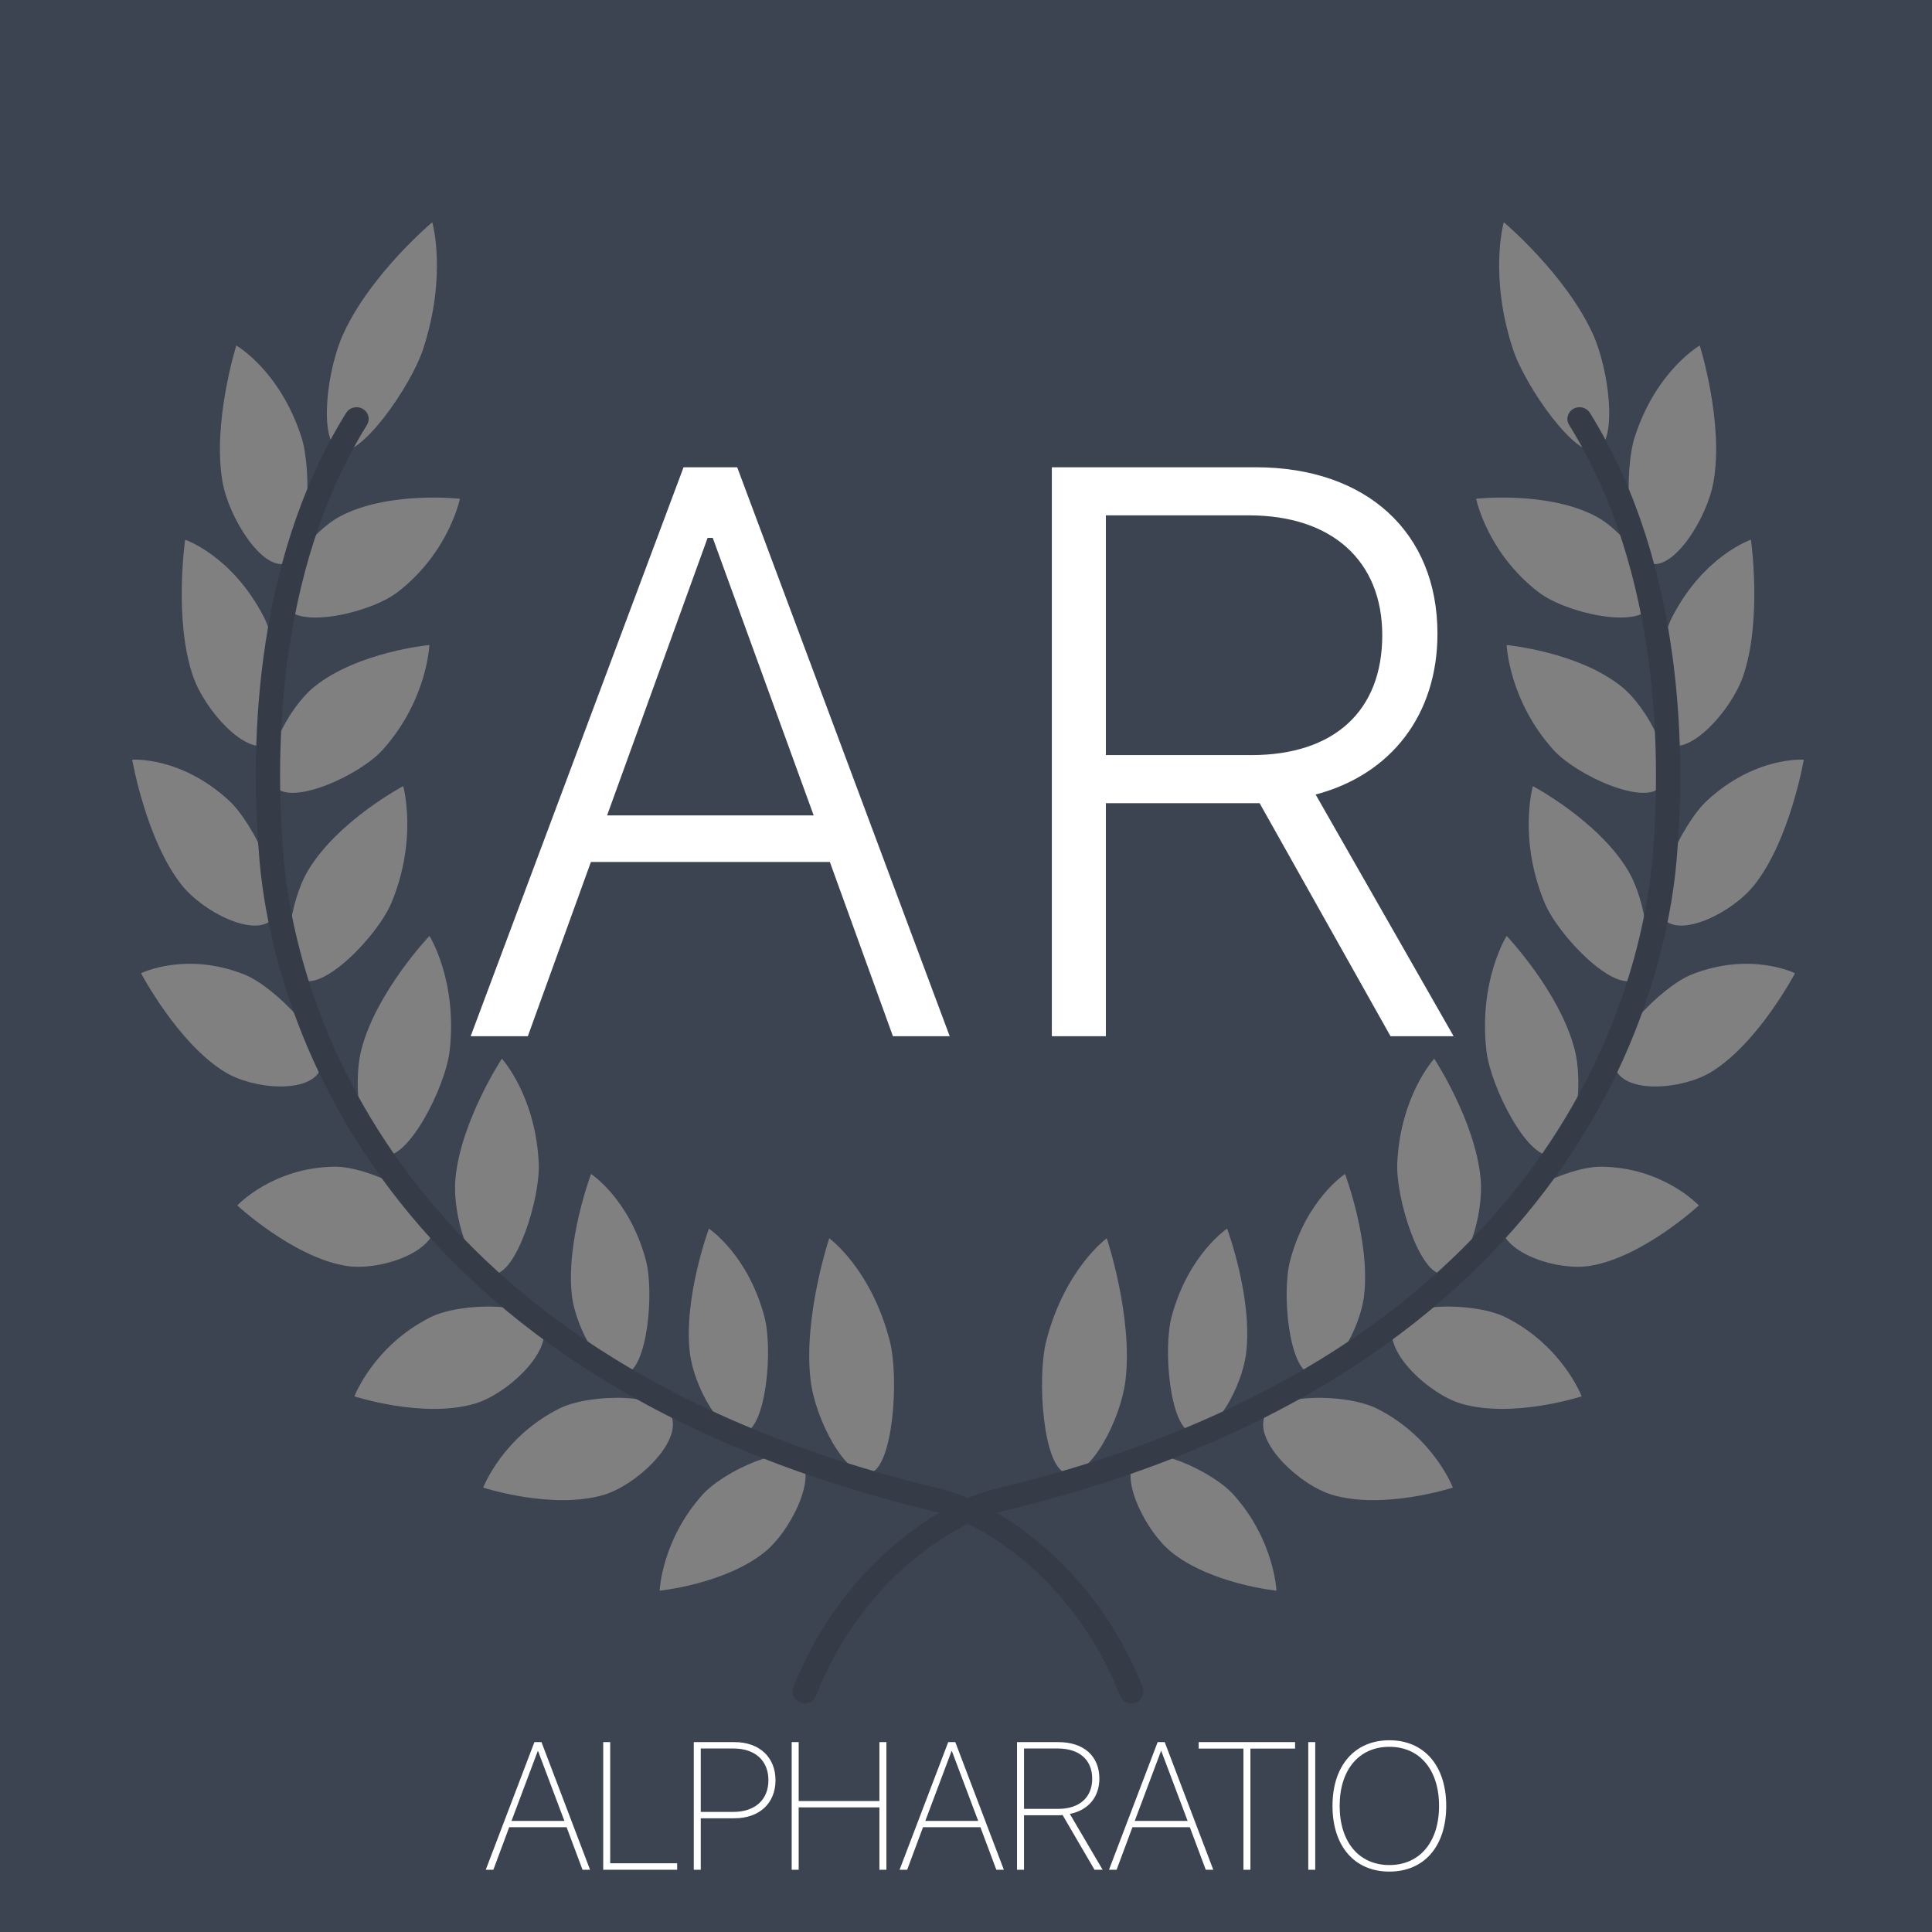<?xml version="1.0" encoding="utf-8"?>
<!DOCTYPE svg PUBLIC "-//W3C//DTD SVG 1.1//EN" "http://www.w3.org/Graphics/SVG/1.1/DTD/svg11.dtd">
<svg version="1.1" id="Layer_1" xmlns="http://www.w3.org/2000/svg" viewBox="0 0 512 512">
<rect x="0" y="0" width="512" height="512" fill="#808080" stroke="none"/>
<style type="text/css">
<![CDATA[
	.st0{fill:#353C48;stroke:#353C48;stroke-width:2;stroke-miterlimit:10;}
	.st1{fill:#FFFFFF;}
	.st2{fill:#3C4452;}
]]>
</style>
<path class="st2" d="M0,0v512h512V0H0z M461.925,179.229c-3.167,9.111-13.988,20.981-19.889,18.019
	c-5.9-2.988-3.166-25.54,1.221-33.952
	c8.405-16.111,20.753-20.263,20.753-20.263S467.062,164.357,461.925,179.229z
	 M409.305,239.166c-7.019-16.951-3.077-30.83-3.077-30.83
	s17.269,9.124,25.204,22.336c4.857,8.087,7.438,24.892,1.945,28.745
	C427.884,263.269,412.968,248.035,409.305,239.166z M411.403,306.084
	c-6.269,1.755-16.365-17.892-17.484-27.606
	c-2.137-18.565,5.354-30.442,5.354-30.442s13.975,14.675,17.993,29.972
	C419.732,287.392,417.646,304.304,411.403,306.084z M411.606,198.646
	C399.845,185.523,399.285,170.938,399.285,170.938s18.984,1.787,30.468,11.044
	c7.032,5.671,14.585,20.428,10.63,26.202
	C436.391,213.962,417.774,205.532,411.606,198.646z M433.263,115.686
	c5.696-17.542,17.191-24.123,17.191-24.123s6.384,20.339,3.663,36.019
	c-1.653,9.607-10.428,23.48-16.684,21.757
	C431.151,147.61,430.262,124.88,433.263,115.686z M398.521,58.89
	c0,0,16.176,13.594,23.5,29.399c4.463,9.684,6.612,28.128,1.348,30.989
	c-5.29,2.855-19.15-16.677-22.482-26.914
	C394.529,72.788,398.521,58.89,398.521,58.89z M422.911,136.827
	c7.833,4.146,17.6,17.147,14.599,23.626c-2.988,6.485-22.66,1.983-29.794-3.529
	c-13.67-10.529-16.519-24.752-16.519-24.752S410.145,130.068,422.911,136.827z
	 M370.292,308.17c0.865-17.917,9.792-27.607,9.792-27.607
	s10.91,16.595,12.296,31.829c0.878,9.333-3.7,24.847-9.88,25.267
	C376.294,338.078,369.834,317.528,370.292,308.17z M341.936,333.907
	c4.349-16.188,14.509-22.787,14.509-22.787s6.777,18.006,5.036,32.324
	c-1.056,8.761-8.381,21.795-14.166,20.6
	C341.528,362.836,339.621,342.363,341.936,333.907z M310.501,348.887
	c4.451-16.531,14.7-23.283,14.7-23.283s6.815,18.375,5.035,32.998
	c-1.068,8.952-8.494,22.291-14.318,21.083
	C310.043,378.464,308.174,357.571,310.501,348.887z M187.867,325.604
	c0,0,10.262,6.752,14.693,23.283c2.346,8.685,0.471,29.577-5.379,30.798
	c-5.843,1.208-13.256-12.131-14.35-21.083
	C181.064,343.979,187.867,325.604,187.867,325.604z M156.637,311.12
	c0,0,10.16,6.6,14.509,22.787c2.295,8.456,0.407,28.929-5.392,30.137
	c-5.792,1.195-13.104-11.839-14.172-20.6
	C149.859,329.126,156.637,311.12,156.637,311.12z M142.77,308.17
	c0.471,9.358-5.996,29.908-12.176,29.488c-6.18-0.42-10.771-15.934-9.899-25.267
	c1.399-15.234,12.303-31.829,12.303-31.829S141.892,290.253,142.77,308.17z
	 M91.066,88.289c7.299-15.806,23.493-29.399,23.493-29.399
	s3.986,13.898-2.378,33.475c-3.325,10.236-17.18,29.769-22.463,26.914
	C84.447,116.417,86.583,97.973,91.066,88.289z M90.15,136.827
	c12.78-6.759,31.727-4.654,31.727-4.654s-2.854,14.223-16.518,24.752
	c-7.134,5.512-26.799,10.014-29.8,3.529
	C72.558,153.974,82.33,140.972,90.15,136.827z M81.65,230.671
	c7.941-13.212,25.197-22.336,25.197-22.336s3.929,13.879-3.077,30.83
	c-3.663,8.87-18.566,24.103-24.059,20.25
	C74.217,255.563,76.786,238.759,81.65,230.671z M72.71,208.183
	c-3.98-5.773,3.567-20.53,10.605-26.202
	c11.496-9.257,30.474-11.044,30.474-11.044s-0.553,14.585-12.322,27.708
	C95.326,205.532,76.671,213.962,72.71,208.183z M95.803,278.007
	c4.024-15.297,18.006-29.972,18.006-29.972s7.483,11.877,5.347,30.442
	c-1.113,9.715-11.215,29.361-17.478,27.606
	C95.415,304.304,93.342,287.392,95.803,278.007z M62.626,91.563
	c0,0,11.489,6.581,17.205,24.123c2.995,9.194,2.104,31.924-4.184,33.653
	c-6.269,1.723-15.037-12.15-16.696-21.757
	C56.243,111.903,62.626,91.563,62.626,91.563z M49.065,143.032
	c0,0,12.347,4.151,20.746,20.263c4.4,8.412,7.127,30.964,1.233,33.952
	c-5.9,2.963-16.722-8.908-19.875-18.019
	C46.006,164.357,49.065,143.032,49.065,143.032z M60.693,212.169
	c6.708,6.167,16.149,26.233,11.54,31.352c-4.616,5.105-18.407-1.768-24.154-9.073
	c-9.384-11.921-13.04-33.119-13.04-33.119S47.889,200.343,60.693,212.169z
	 M37.372,257.916c0,0,11.807-5.85,27.384,0.337
	c8.145,3.242,23.035,18.495,20.212,25.095c-2.823,6.574-17.834,5.392-25.426,0.712
	C47.145,276.456,37.372,257.916,37.372,257.916z M62.881,319.461
	c0,0,9.314-10.07,25.82-10.274c8.641-0.127,27.225,8.456,26.564,15.743
	c-0.655,7.273-15.132,11.979-23.671,10.516
	C77.644,333.118,62.881,319.461,62.881,319.461z M93.921,370.046
	c0,0,5.08-13.402,20.18-20.969c7.916-3.955,27.976-4.349,29.896,2.645
	c1.908,6.994-9.759,17.765-18.126,20.244
	C112.238,376.01,93.921,370.046,93.921,370.046z M160,396.152
	c-13.632,4.031-31.943-1.92-31.943-1.92s5.08-13.403,20.193-20.969
	c7.903-3.955,27.95-4.362,29.876,2.632C180.041,382.89,168.367,393.673,160,396.152z
	 M202.707,411.271c-10.529,8.52-27.899,10.274-27.899,10.274
	s0.528-13.326,11.33-25.394c5.64-6.308,22.705-14.128,26.341-8.889
	C216.109,392.528,209.16,406.058,202.707,411.271z M230.434,390.43
	c-6.23,1.284-14.305-14.152-15.59-24.453
	c-2.092-16.836,4.915-37.817,4.915-37.817s11.031,7.96,15.997,27.034
	C238.369,365.163,236.665,389.133,230.434,390.43z M298.243,365.977
	c-1.284,10.301-9.359,25.737-15.59,24.453c-6.231-1.297-7.936-25.267-5.341-35.236
	c4.972-19.074,15.996-27.034,15.996-27.034S300.328,349.141,298.243,365.977z
	 M310.374,411.271c-6.46-5.214-13.402-18.743-9.778-24.008
	c3.649-5.239,20.714,2.581,26.348,8.889
	c10.796,12.067,11.33,25.394,11.33,25.394S320.903,419.791,310.374,411.271z
	 M353.074,396.152c-8.367-2.479-20.04-13.263-18.12-20.257
	s21.974-6.587,29.896-2.632c15.106,7.565,20.168,20.969,20.168,20.969
	S366.706,400.184,353.074,396.152z M387.205,371.966
	c-8.342-2.479-20.016-13.25-18.134-20.244c1.933-6.993,21.974-6.6,29.908-2.645
	c15.106,7.566,20.181,20.969,20.181,20.969S400.849,376.01,387.205,371.966z
	 M421.475,335.445c-8.507,1.463-23.004-3.242-23.665-10.516
	c-0.661-7.287,17.917-15.87,26.577-15.743
	c16.505,0.204,25.813,10.274,25.813,10.274S435.437,333.118,421.475,335.445z
	 M453.531,284.06c-7.591,4.68-22.608,5.862-25.419-0.712
	c-2.811-6.6,12.067-21.853,20.206-25.095
	c15.59-6.187,27.378-0.337,27.378-0.337S465.942,276.456,453.531,284.06z
	 M464.977,234.448c-5.735,7.305-19.507,14.178-24.136,9.073
	c-4.603-5.118,4.832-25.184,11.547-31.352c12.805-11.826,25.636-10.84,25.636-10.84
	S474.386,222.527,464.977,234.448z"/>
<g id="Layer_2">
	<path class="st0" d="M299.819,450.412c-0.89,0-1.742-0.521-2.06-1.374
		c-11.826-30.366-36.241-46.185-49.758-49.414
		C93.507,362.684,72.545,259.162,69.798,228.319
		c-2.372-26.716-2.569-77.606,22.787-118.374c0.61-1.004,1.978-1.329,3.026-0.744
		c1.056,0.598,1.412,1.876,0.795,2.88
		c-24.72,39.757-24.504,89.674-22.189,115.882
		c2.689,30.156,23.226,131.338,174.884,167.579
		c14.414,3.446,40.393,20.155,52.804,52.047c0.407,1.094-0.165,2.289-1.31,2.695
		C300.354,450.374,300.074,450.412,299.819,450.412z"/>
	<path class="st0" d="M213.261,450.412c-0.254,0-0.515-0.038-0.77-0.128
		c-1.144-0.406-1.748-1.602-1.316-2.695c12.404-31.892,38.39-48.601,52.797-52.047
		c151.665-36.241,172.188-137.423,174.897-167.579
		c2.302-26.208,2.53-76.125-22.189-115.882c-0.636-1.004-0.268-2.283,0.788-2.88
		c1.043-0.585,2.403-0.26,3.026,0.744
		c25.356,40.768,25.152,91.658,22.787,118.374
		c-2.746,30.843-23.728,134.365-178.203,171.305
		c-13.53,3.229-37.926,19.048-49.745,49.414
		C215.01,449.891,214.151,450.412,213.261,450.412z"/>
</g>
<g>
	<path class="st1" d="M219.919,228.427h-63.322l-16.719,46.186h-15.151l56.426-150.782h14.211
		l56.321,150.782h-15.047L219.919,228.427z M160.881,216.097h54.754l-26.75-73.562h-1.358
		L160.881,216.097z"/>
	<path class="st1" d="M293.063,274.612h-14.315V123.83h54.022
		c29.362,0,48.171,17.241,48.171,44.096c0,21.316-12.121,37.304-32.288,42.633
		l36.572,64.054h-16.719l-34.691-61.755c-0.731,0-1.463,0-2.194,0h-38.558V274.612z
		 M293.063,200.109h38.558c21.839,0,34.691-11.599,34.691-31.766
		c0-19.749-13.375-31.766-35.318-31.766h-37.931V200.109z"/>
</g>
<g>
	<path class="st1" d="M150.155,484.227h-15.211L130.749,495.5h-2.016l12.891-33.82h1.875
		L156.366,495.5h-1.992L150.155,484.227z M135.554,482.562h14.016l-6.961-18.469h-0.117
		L135.554,482.562z"/>
	<path class="st1" d="M179.452,495.5h-19.594v-33.82h1.852v32.109h17.742V495.5z"/>
	<path class="st1" d="M194.663,461.68c6.562,0,10.852,3.984,10.852,10.102
		s-4.289,10.078-10.875,10.078h-8.93V495.5h-1.852v-33.82H194.663z M185.71,480.172h8.648
		c5.695,0,9.281-3.188,9.281-8.391c0-5.227-3.562-8.414-9.281-8.414h-8.648V480.172z"/>
	<path class="st1" d="M233.054,495.5v-16.523h-21.398V495.5h-1.852v-33.82h1.852v15.609h21.398
		v-15.609h1.852V495.5H233.054z"/>
	<path class="st1" d="M259.819,484.227h-15.211L240.413,495.5h-2.016l12.891-33.82h1.875
		L266.03,495.5h-1.992L259.819,484.227z M245.218,482.562h14.016l-6.961-18.469h-0.117
		L245.218,482.562z"/>
	<path class="st1" d="M271.374,495.5h-1.852v-33.82h10.969c6.703,0,10.852,3.703,10.852,9.656
		c0,4.875-2.906,8.391-7.828,9.375L292.21,495.5h-2.156l-8.461-14.508
		c-0.328,0.047-0.844,0.07-1.195,0.07h-9.023V495.5z M271.374,479.375h9.023
		c5.648,0,9.047-3.023,9.047-7.992c0-5.039-3.445-8.016-9.117-8.016h-8.953V479.375z"/>
	<path class="st1" d="M315.319,484.227h-15.211L295.913,495.5h-2.016l12.891-33.82h1.875
		L321.53,495.5h-1.992L315.319,484.227z M300.718,482.562h14.016l-6.961-18.469h-0.117
		L300.718,482.562z"/>
	<path class="st1" d="M329.522,495.5v-32.109h-11.859v-1.711h25.547v1.711h-11.836V495.5H329.522z"/>
	<path class="st1" d="M346.702,495.5v-33.82h1.852V495.5H346.702z"/>
	<path class="st1" d="M383.265,478.578c0,10.688-5.836,17.414-15.07,17.414
		s-15.07-6.727-15.07-17.414c0-10.641,5.859-17.391,15.07-17.391
		S383.265,467.938,383.265,478.578z M355.022,478.578c0,9.586,5.133,15.68,13.172,15.68
		s13.172-6.094,13.172-15.68c0-9.562-5.133-15.656-13.172-15.656
		C360.132,462.922,355.022,469.016,355.022,478.578z"/>
</g>
</svg>
